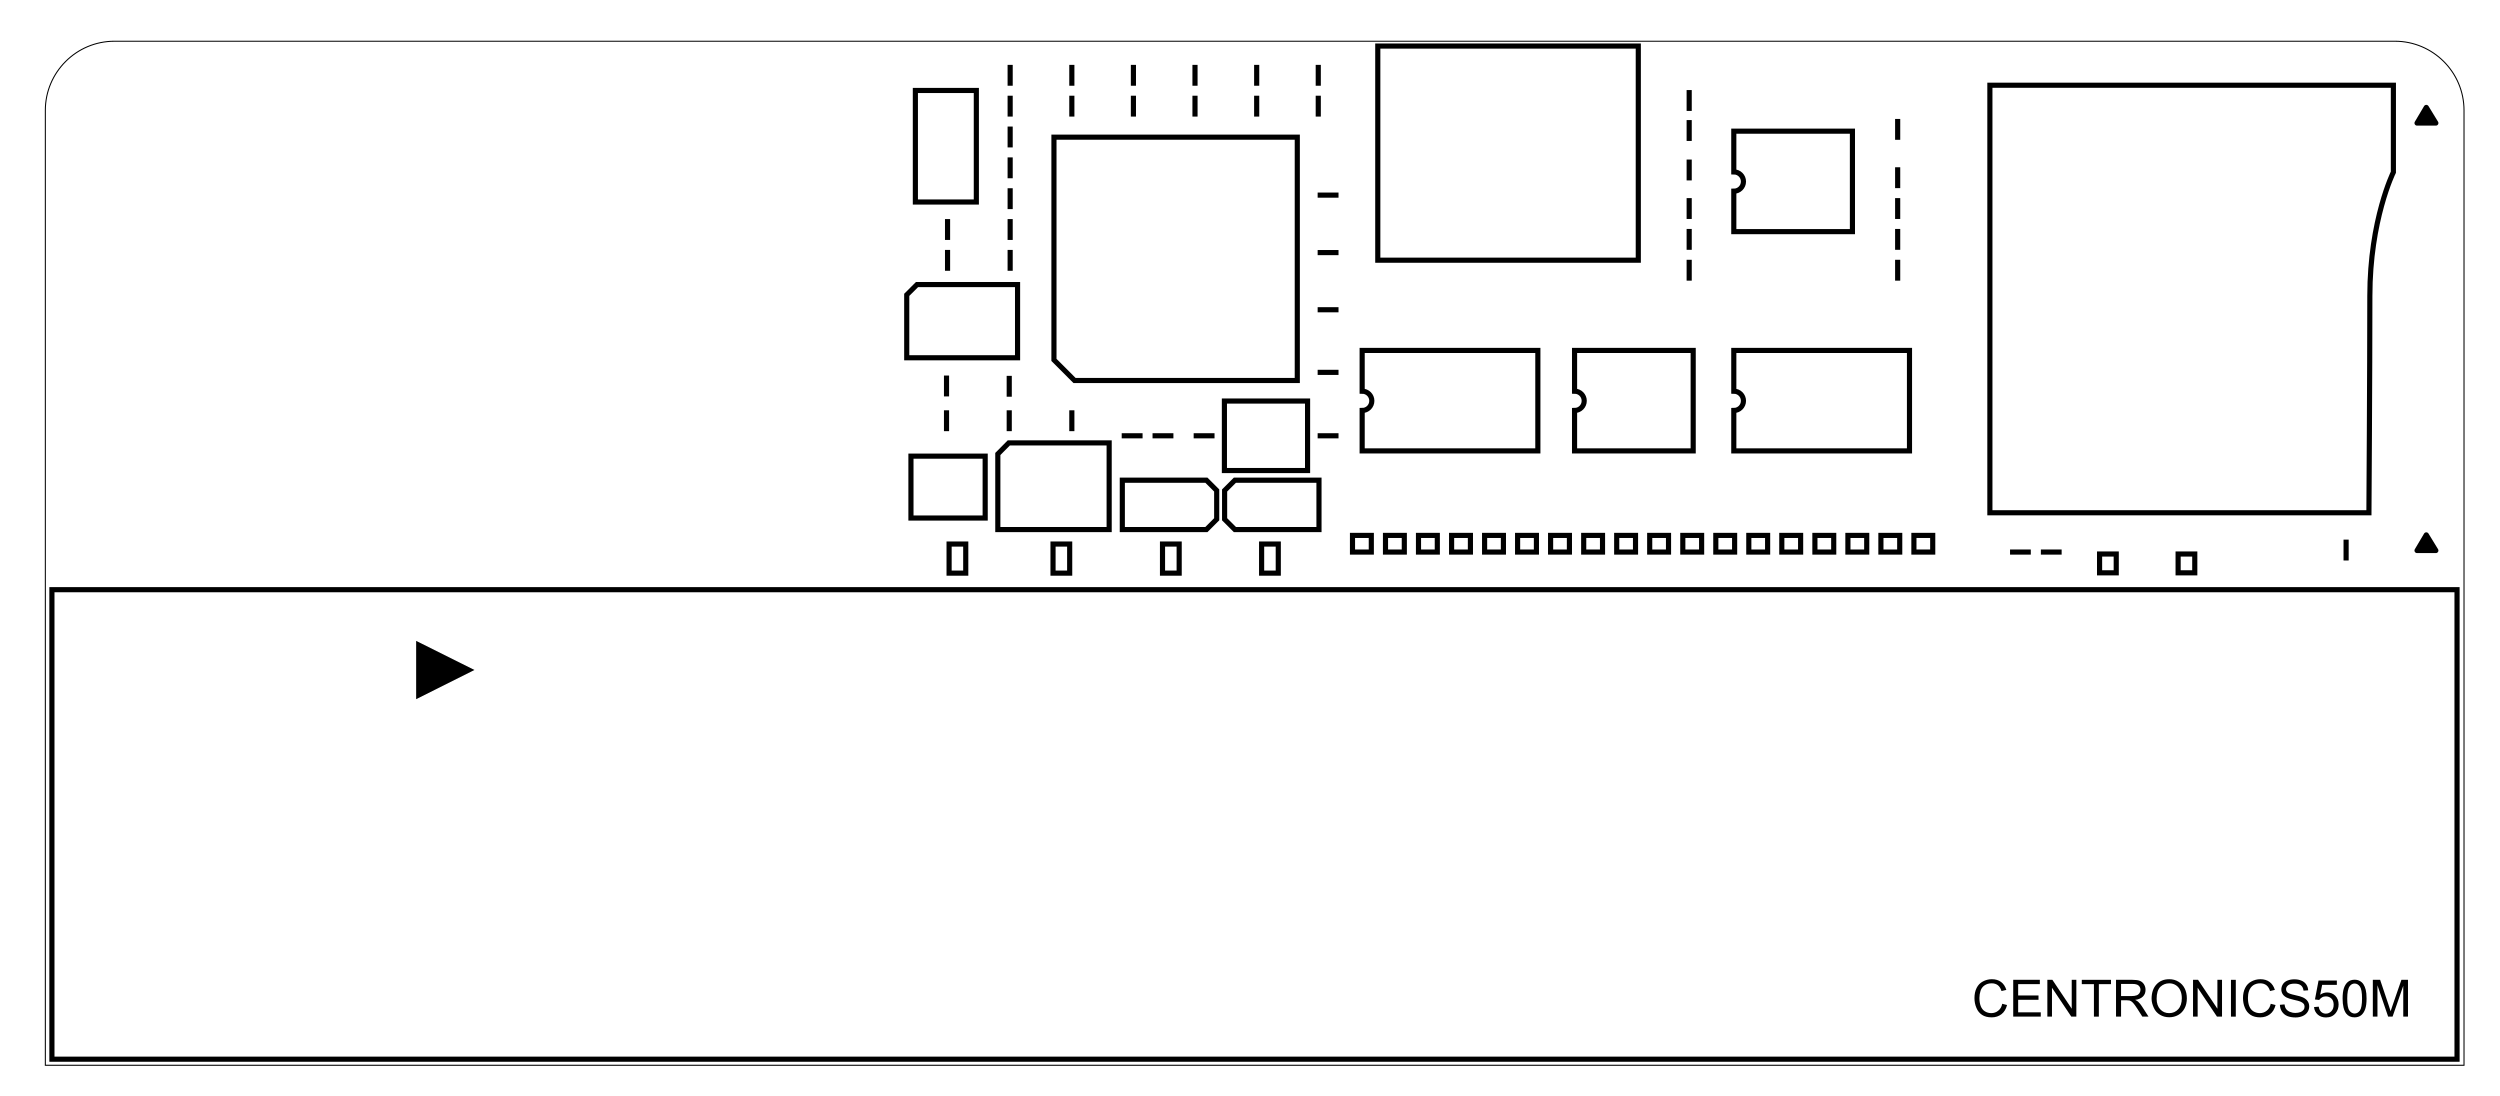 <?xml version="1.0" encoding="utf-8"?>
<!-- Generator: Adobe Illustrator 27.0.0, SVG Export Plug-In . SVG Version: 6.00 Build 0)  -->
<svg version="1.1" id="Calque_1" xmlns="http://www.w3.org/2000/svg" xmlns:xlink="http://www.w3.org/1999/xlink" x="0px" y="0px"
	 viewBox="0 0 243.18 106.64" style="enable-background:new 0 0 243.18 106.64;" xml:space="preserve">
<style type="text/css">
	.st0{fill:none;stroke:#000000;stroke-width:0.1;stroke-miterlimit:10;}
	.st1{fill:none;stroke:#000000;stroke-width:0.5;}
	.st2{stroke:#000000;stroke-width:0.5;stroke-linecap:round;stroke-linejoin:round;}
	.st3{enable-background:new    ;}
</style>
<path class="st0" d="M232.95,4.01H11.14c-3.72,0-6.73,3.02-6.73,6.73v92.88h235.27V10.74C239.68,7.02,236.66,4.01,232.95,4.01z"/>
<g>
	<polygon class="st1" points="126.19,13.34 126.19,37.01 104.52,37.01 102.52,35.01 102.52,13.34 	"/>
	<polygon class="st1" points="97.06,51.51 97.06,44.16 98.13,43.08 107.89,43.08 107.89,51.51 	"/>
	<rect x="102.43" y="52.92" class="st1" width="1.62" height="2.83"/>
	<path class="st1" d="M230.43,49.88h-36.87V8.29h39.25v8.46c0,0-2.29,4.62-2.29,12.04S230.43,49.88,230.43,49.88z"/>
	<polygon class="st2" points="236.01,10.45 236.94,11.97 235.11,11.97 	"/>
	<path class="st1" d="M132.5,39.93c0.52,0,0.94-0.42,0.94-0.94s-0.42-0.94-0.94-0.94v-3.96h17.09v9.77H132.5V39.93z"/>
	<path class="st1" d="M168.65,39.93c0.52,0,0.94-0.42,0.94-0.94s-0.42-0.94-0.94-0.94v-3.96h17.09v9.77h-17.09V39.93z"/>
	<polygon class="st1" points="98.98,27.68 98.98,34.8 88.2,34.8 88.2,28.68 89.2,27.68 	"/>
	<path class="st1" d="M153.16,39.93c0.52,0,0.94-0.42,0.94-0.94s-0.42-0.94-0.94-0.94v-3.96h11.54v9.77h-11.54V39.93z"/>
	<rect x="182.96" y="52.08" class="st1" width="1.83" height="1.62"/>
	<rect x="186.17" y="52.08" class="st1" width="1.83" height="1.62"/>
	<rect x="176.54" y="52.08" class="st1" width="1.83" height="1.62"/>
	<rect x="179.75" y="52.08" class="st1" width="1.83" height="1.62"/>
	<rect x="170.11" y="52.08" class="st1" width="1.83" height="1.62"/>
	<rect x="173.32" y="52.08" class="st1" width="1.83" height="1.62"/>
	<rect x="163.69" y="52.08" class="st1" width="1.83" height="1.62"/>
	<rect x="166.9" y="52.08" class="st1" width="1.83" height="1.62"/>
	<rect x="157.26" y="52.08" class="st1" width="1.83" height="1.62"/>
	<rect x="160.47" y="52.08" class="st1" width="1.83" height="1.62"/>
	<rect x="150.83" y="52.08" class="st1" width="1.83" height="1.62"/>
	<rect x="154.05" y="52.08" class="st1" width="1.83" height="1.62"/>
	<rect x="144.41" y="52.08" class="st1" width="1.83" height="1.62"/>
	<rect x="147.62" y="52.08" class="st1" width="1.83" height="1.62"/>
	<rect x="137.98" y="52.08" class="st1" width="1.83" height="1.62"/>
	<rect x="141.2" y="52.08" class="st1" width="1.83" height="1.62"/>
	<rect x="131.56" y="52.08" class="st1" width="1.83" height="1.62"/>
	<rect x="134.77" y="52.08" class="st1" width="1.83" height="1.62"/>
	<rect x="88.61" y="44.37" class="st1" width="7.22" height="6.02"/>
	<path class="st1" d="M168.65,18.6c0.52,0,0.94-0.42,0.94-0.94s-0.42-0.94-0.94-0.94v-3.96h11.54v9.77h-11.54V18.6z"/>
	<rect x="92.32" y="52.92" class="st1" width="1.62" height="2.83"/>
	<rect x="119.1" y="39.01" class="st1" width="8.09" height="6.76"/>
	<polygon class="st1" points="117.35,46.71 109.17,46.71 109.17,51.51 117.35,51.51 118.35,50.51 118.35,47.71 	"/>
	<rect x="113.08" y="52.92" class="st1" width="1.62" height="2.83"/>
	<rect x="122.72" y="52.92" class="st1" width="1.62" height="2.83"/>
	<polygon class="st1" points="120.12,51.51 128.3,51.51 128.3,46.71 120.12,46.71 119.12,47.71 119.12,50.51 	"/>
	<rect x="134.02" y="4.48" class="st1" width="25.34" height="20.83"/>
	<rect x="89.04" y="8.8" class="st1" width="5.93" height="10.85"/>
	<rect x="204.23" y="53.89" class="st1" width="1.62" height="1.83"/>
	<rect x="211.87" y="53.89" class="st1" width="1.62" height="1.83"/>
	<polygon class="st2" points="236.01,52.03 236.94,53.55 235.11,53.55 	"/>
	<line class="st1" x1="128.17" y1="30.13" x2="130.2" y2="30.13"/>
	<line class="st1" x1="128.17" y1="24.57" x2="130.2" y2="24.57"/>
	<line class="st1" x1="128.17" y1="18.98" x2="130.2" y2="18.98"/>
	<line class="st1" x1="128.17" y1="36.22" x2="130.2" y2="36.22"/>
	<line class="st1" x1="128.17" y1="42.39" x2="130.2" y2="42.39"/>
	<line class="st1" x1="109.11" y1="42.39" x2="111.14" y2="42.39"/>
	<line class="st1" x1="112.11" y1="42.39" x2="114.14" y2="42.39"/>
	<line class="st1" x1="116.11" y1="42.39" x2="118.14" y2="42.39"/>
	<line class="st1" x1="198.52" y1="53.7" x2="200.54" y2="53.7"/>
	<line class="st1" x1="195.52" y1="53.7" x2="197.54" y2="53.7"/>
	<line class="st1" x1="104.26" y1="39.91" x2="104.26" y2="41.94"/>
	<line class="st1" x1="98.17" y1="39.91" x2="98.17" y2="41.94"/>
	<line class="st1" x1="98.17" y1="36.56" x2="98.17" y2="38.59"/>
	<line class="st1" x1="92.07" y1="39.91" x2="92.07" y2="41.94"/>
	<line class="st1" x1="92.07" y1="36.53" x2="92.07" y2="38.56"/>
	<line class="st1" x1="98.26" y1="24.31" x2="98.26" y2="26.34"/>
	<line class="st1" x1="98.26" y1="21.31" x2="98.26" y2="23.34"/>
	<line class="st1" x1="98.26" y1="18.31" x2="98.26" y2="20.34"/>
	<line class="st1" x1="98.26" y1="15.31" x2="98.26" y2="17.34"/>
	<line class="st1" x1="92.17" y1="24.31" x2="92.17" y2="26.34"/>
	<line class="st1" x1="92.17" y1="21.31" x2="92.17" y2="23.34"/>
	<line class="st1" x1="98.26" y1="6.31" x2="98.26" y2="8.34"/>
	<line class="st1" x1="98.26" y1="9.31" x2="98.26" y2="11.34"/>
	<line class="st1" x1="98.26" y1="12.31" x2="98.26" y2="14.34"/>
	<line class="st1" x1="104.26" y1="6.31" x2="104.26" y2="8.34"/>
	<line class="st1" x1="110.25" y1="6.31" x2="110.25" y2="8.34"/>
	<line class="st1" x1="116.24" y1="6.31" x2="116.24" y2="8.34"/>
	<line class="st1" x1="122.24" y1="6.31" x2="122.24" y2="8.34"/>
	<line class="st1" x1="128.23" y1="6.31" x2="128.23" y2="8.34"/>
	<line class="st1" x1="104.26" y1="9.31" x2="104.26" y2="11.34"/>
	<line class="st1" x1="110.25" y1="9.31" x2="110.25" y2="11.34"/>
	<line class="st1" x1="116.24" y1="9.31" x2="116.24" y2="11.34"/>
	<line class="st1" x1="122.24" y1="9.31" x2="122.24" y2="11.34"/>
	<line class="st1" x1="128.23" y1="9.31" x2="128.23" y2="11.34"/>
	<line class="st1" x1="164.31" y1="8.76" x2="164.31" y2="10.79"/>
	<line class="st1" x1="164.31" y1="11.68" x2="164.31" y2="13.71"/>
	<line class="st1" x1="164.31" y1="15.52" x2="164.31" y2="17.55"/>
	<line class="st1" x1="164.31" y1="19.27" x2="164.31" y2="21.3"/>
	<line class="st1" x1="164.31" y1="22.27" x2="164.31" y2="24.3"/>
	<line class="st1" x1="164.31" y1="25.27" x2="164.31" y2="27.3"/>
	<line class="st1" x1="184.59" y1="11.57" x2="184.59" y2="13.6"/>
	<line class="st1" x1="184.59" y1="16.27" x2="184.59" y2="18.3"/>
	<line class="st1" x1="184.59" y1="19.27" x2="184.59" y2="21.3"/>
	<line class="st1" x1="184.59" y1="22.27" x2="184.59" y2="24.3"/>
	<line class="st1" x1="184.59" y1="25.27" x2="184.59" y2="27.3"/>
	<line class="st1" x1="228.21" y1="52.49" x2="228.21" y2="54.52"/>
	<polygon points="46.15,65.17 40.48,62.34 40.48,68.01 	"/>
	<rect x="5.05" y="57.36" class="st1" width="233.95" height="45.67"/>
	<g class="st3">
		<path d="M194.76,97.64l0.47,0.12c-0.1,0.39-0.28,0.69-0.54,0.89s-0.57,0.31-0.95,0.31c-0.39,0-0.7-0.08-0.94-0.24
			c-0.24-0.16-0.43-0.38-0.55-0.68c-0.13-0.3-0.19-0.62-0.19-0.96c0-0.37,0.07-0.7,0.21-0.98s0.34-0.49,0.61-0.63
			c0.26-0.14,0.55-0.22,0.87-0.22c0.36,0,0.66,0.09,0.9,0.27c0.24,0.18,0.41,0.44,0.51,0.77l-0.47,0.11
			c-0.08-0.26-0.2-0.45-0.36-0.57s-0.36-0.18-0.6-0.18c-0.27,0-0.5,0.07-0.69,0.2s-0.32,0.31-0.39,0.53
			c-0.07,0.22-0.11,0.45-0.11,0.69c0,0.3,0.04,0.57,0.13,0.8c0.09,0.23,0.23,0.4,0.41,0.51s0.39,0.17,0.61,0.17
			c0.26,0,0.49-0.08,0.67-0.23C194.57,98.17,194.7,97.94,194.76,97.64z"/>
		<path d="M195.83,98.89v-3.58h2.59v0.42h-2.11v1.1h1.98v0.42h-1.98v1.22h2.2v0.42C198.51,98.89,195.83,98.89,195.83,98.89z"/>
		<path d="M199.15,98.89v-3.58h0.49l1.88,2.81v-2.81h0.45v3.58h-0.49l-1.88-2.81v2.81H199.15z"/>
		<path d="M203.68,98.89v-3.16h-1.18v-0.42h2.84v0.42h-1.18v3.16H203.68z"/>
		<path d="M205.83,98.89v-3.58h1.59c0.32,0,0.56,0.03,0.73,0.1s0.3,0.18,0.4,0.34c0.1,0.16,0.15,0.34,0.15,0.54
			c0,0.25-0.08,0.47-0.25,0.64s-0.42,0.29-0.76,0.33c0.12,0.06,0.22,0.12,0.29,0.18c0.14,0.13,0.27,0.29,0.39,0.48l0.62,0.97h-0.6
			l-0.47-0.74c-0.14-0.21-0.25-0.38-0.34-0.49s-0.17-0.19-0.24-0.24c-0.07-0.05-0.14-0.08-0.21-0.1c-0.05-0.01-0.14-0.02-0.26-0.02
			h-0.55v1.59C206.32,98.89,205.83,98.89,205.83,98.89z M206.3,96.89h1.02c0.22,0,0.38-0.02,0.51-0.07
			c0.12-0.04,0.21-0.12,0.28-0.21c0.06-0.1,0.1-0.21,0.1-0.32c0-0.17-0.06-0.31-0.18-0.42s-0.32-0.16-0.58-0.16h-1.13v1.18H206.3z"
			/>
		<path d="M209.29,97.15c0-0.59,0.16-1.06,0.48-1.4c0.32-0.34,0.73-0.5,1.24-0.5c0.33,0,0.63,0.08,0.89,0.24
			c0.27,0.16,0.47,0.38,0.61,0.66c0.14,0.28,0.21,0.6,0.21,0.96s-0.07,0.69-0.22,0.97s-0.35,0.5-0.62,0.65s-0.56,0.22-0.87,0.22
			c-0.34,0-0.64-0.08-0.9-0.24c-0.27-0.16-0.47-0.38-0.6-0.67S209.29,97.47,209.29,97.15z M209.78,97.16c0,0.43,0.12,0.77,0.35,1.02
			c0.23,0.25,0.52,0.37,0.87,0.37c0.36,0,0.65-0.13,0.88-0.38c0.23-0.25,0.35-0.61,0.35-1.07c0-0.29-0.05-0.55-0.15-0.76
			c-0.1-0.22-0.24-0.39-0.43-0.51c-0.19-0.12-0.4-0.18-0.64-0.18c-0.34,0-0.62,0.11-0.87,0.34
			C209.9,96.24,209.78,96.62,209.78,97.16z"/>
		<path d="M213.32,98.89v-3.58h0.49l1.88,2.81v-2.81h0.45v3.58h-0.49l-1.88-2.81v2.81H213.32z"/>
		<path d="M217.01,98.89v-3.58h0.47v3.58H217.01z"/>
		<path d="M220.88,97.64l0.47,0.12c-0.1,0.39-0.28,0.69-0.54,0.89s-0.57,0.31-0.95,0.31c-0.39,0-0.7-0.08-0.94-0.24
			c-0.24-0.16-0.43-0.38-0.55-0.68c-0.13-0.3-0.19-0.62-0.19-0.96c0-0.37,0.07-0.7,0.21-0.98c0.14-0.28,0.34-0.49,0.61-0.63
			c0.26-0.14,0.55-0.22,0.87-0.22c0.36,0,0.66,0.09,0.9,0.27c0.24,0.18,0.41,0.44,0.51,0.77l-0.47,0.11
			c-0.08-0.26-0.2-0.45-0.36-0.57s-0.36-0.18-0.6-0.18c-0.27,0-0.5,0.07-0.69,0.2c-0.18,0.13-0.31,0.31-0.39,0.53
			s-0.11,0.45-0.11,0.69c0,0.3,0.04,0.57,0.13,0.8c0.09,0.23,0.23,0.4,0.41,0.51c0.19,0.11,0.39,0.17,0.61,0.17
			c0.26,0,0.49-0.08,0.67-0.23C220.69,98.17,220.81,97.94,220.88,97.64z"/>
		<path d="M221.77,97.74l0.45-0.04c0.02,0.18,0.07,0.33,0.15,0.44c0.08,0.11,0.2,0.21,0.36,0.28s0.35,0.11,0.55,0.11
			c0.18,0,0.34-0.03,0.48-0.08s0.24-0.13,0.31-0.22s0.1-0.2,0.1-0.31s-0.03-0.21-0.1-0.29s-0.17-0.15-0.32-0.21
			c-0.1-0.04-0.31-0.1-0.64-0.17c-0.33-0.08-0.56-0.15-0.69-0.22c-0.17-0.09-0.3-0.2-0.38-0.33s-0.13-0.28-0.13-0.45
			c0-0.18,0.05-0.35,0.15-0.51c0.1-0.16,0.25-0.28,0.45-0.36s0.42-0.12,0.66-0.12c0.26,0,0.5,0.04,0.7,0.13
			c0.2,0.08,0.36,0.21,0.47,0.38s0.17,0.35,0.18,0.56l-0.45,0.03c-0.03-0.23-0.11-0.4-0.25-0.51c-0.14-0.12-0.35-0.17-0.62-0.17
			c-0.29,0-0.5,0.05-0.63,0.16s-0.2,0.23-0.2,0.38c0,0.13,0.05,0.23,0.14,0.32c0.09,0.08,0.33,0.17,0.71,0.25s0.65,0.16,0.79,0.23
			c0.21,0.1,0.36,0.22,0.46,0.37s0.15,0.32,0.15,0.51s-0.05,0.37-0.16,0.54s-0.27,0.3-0.47,0.39c-0.21,0.09-0.43,0.14-0.69,0.14
			c-0.32,0-0.6-0.05-0.81-0.14c-0.22-0.09-0.39-0.24-0.52-0.43C221.84,98.2,221.78,97.98,221.77,97.74z"/>
		<path d="M225.09,97.96l0.46-0.04c0.03,0.22,0.11,0.39,0.24,0.51c0.12,0.11,0.27,0.17,0.45,0.17c0.21,0,0.39-0.08,0.54-0.24
			c0.15-0.16,0.22-0.37,0.22-0.63c0-0.25-0.07-0.45-0.21-0.59s-0.33-0.22-0.55-0.22c-0.14,0-0.27,0.03-0.38,0.1s-0.2,0.15-0.27,0.25
			l-0.41-0.05l0.35-1.84h1.78v0.42h-1.43l-0.19,0.96c0.21-0.15,0.44-0.22,0.68-0.22c0.31,0,0.58,0.11,0.79,0.32
			c0.21,0.22,0.32,0.5,0.32,0.84c0,0.32-0.09,0.6-0.28,0.84c-0.23,0.29-0.54,0.43-0.94,0.43c-0.33,0-0.59-0.09-0.8-0.27
			C225.24,98.5,225.12,98.26,225.09,97.96z"/>
		<path d="M227.87,97.13c0-0.42,0.04-0.76,0.13-1.02c0.09-0.26,0.22-0.46,0.39-0.6s0.39-0.21,0.65-0.21c0.19,0,0.36,0.04,0.5,0.12
			c0.15,0.08,0.27,0.19,0.36,0.33s0.17,0.32,0.22,0.53s0.08,0.49,0.08,0.85c0,0.42-0.04,0.76-0.13,1.02
			c-0.09,0.26-0.22,0.46-0.39,0.6s-0.39,0.21-0.65,0.21c-0.34,0-0.62-0.12-0.81-0.37C227.99,98.29,227.87,97.8,227.87,97.13z
			 M228.32,97.13c0,0.59,0.07,0.98,0.21,1.17c0.14,0.19,0.31,0.29,0.51,0.29s0.37-0.1,0.51-0.29c0.14-0.2,0.21-0.59,0.21-1.17
			c0-0.59-0.07-0.98-0.21-1.17c-0.14-0.19-0.31-0.29-0.51-0.29s-0.36,0.09-0.48,0.26C228.4,96.14,228.32,96.54,228.32,97.13z"/>
		<path d="M230.81,98.89v-3.58h0.71l0.85,2.53c0.08,0.24,0.14,0.41,0.17,0.53c0.04-0.13,0.1-0.32,0.19-0.57l0.86-2.49h0.64v3.58
			h-0.46v-3l-1.04,3h-0.43l-1.04-3.05v3.05H230.81z"/>
	</g>
</g>
</svg>
